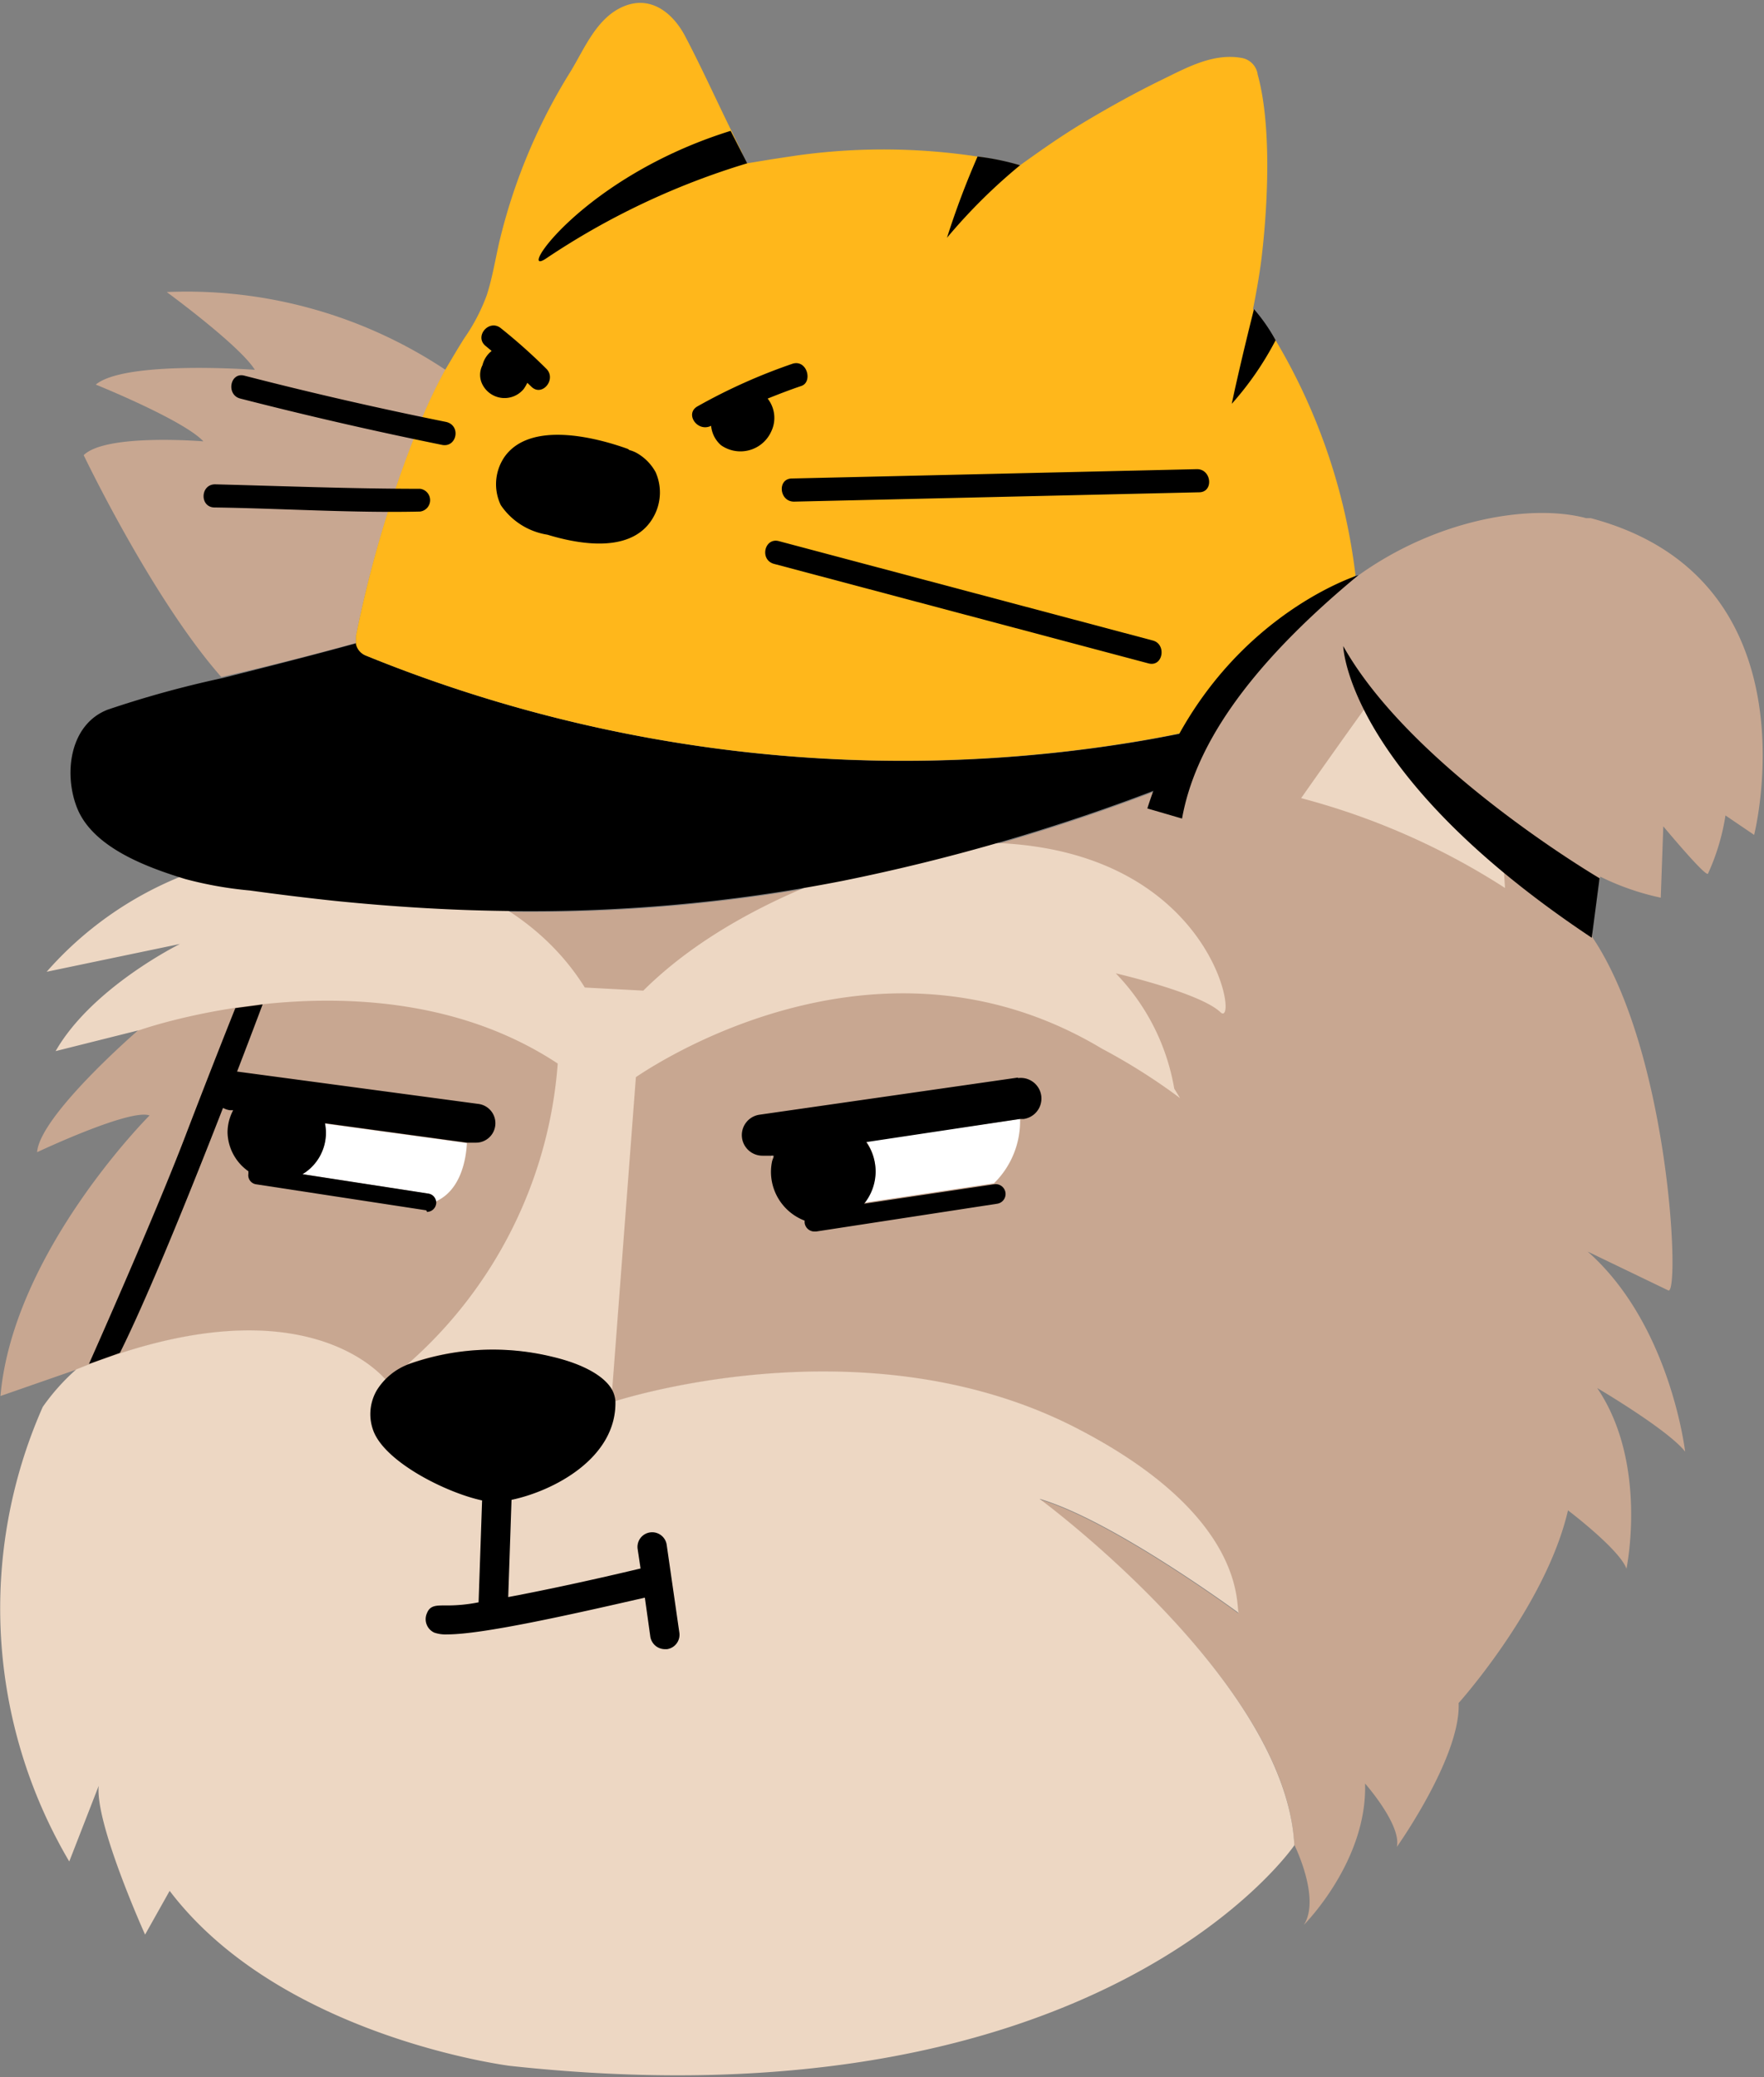 <svg xmlns="http://www.w3.org/2000/svg" width="423" height="498" viewBox="0 0 423 498">
    <rect x="0" y="0" width="423" height="498" fill="#808080" stroke="none"/>
    <g fill="none" fill-rule="evenodd">
        <path fill="#C8A791" d="M381.463 124.228h-1.121c-12.387-3.356-35.196-.326-54.967 13.984l-1.028.653a115.315 115.315 0 0 0-6.31 4.056c-2.057 1.445-4.067 2.983-5.936 4.661-1.87 1.678-2.524 2.33-3.786 3.496a128.132 128.132 0 0 0-14.35 15.616c-.981 1.259-1.963 2.517-2.85 3.776-.889 1.258-2.338 3.123-3.32 4.661-.98 1.539-1.916 2.89-2.757 4.242-2.945 4.662-4.674 8.111-5.422 9.323a470.233 470.233 0 0 1-77.495 22.702 388.398 388.398 0 0 1-81.469 7.178c-13.18 0-26.361-1.025-39.448-2.33a686.59 686.59 0 0 1-19.21-2.238l-2.057-.28-27.016 33.47s-23.37 20.23-24.025 29.04c0 0 22.295-10.534 26.97-8.81 0 0-32.719 32.63-35.757 67.265l18.089-6.293c56.088-22.748 74.784 3.17 74.784 3.17l53.751 4.662s59.454-19.858 110.401 5.78c42.394 21.35 38.982 43.491 39.823 44.796 0 0-30.241-22.281-47.769-27.362 0 0 59.36 43.584 61.137 82.74 0 0 6.45 12.866 2.337 19.3 0 0 15.237-15.197 14.676-33.89 0 0 8.787 9.93 7.619 15.197 0 0 15.377-21.63 14.816-34.495 0 0 20.94-23.307 26.222-46.195 0 0 12.34 9.323 14.022 13.984 0 0 5.282-25.172-7.011-43.305 0 0 16.967 9.976 21.08 15.243 0 0-3.506-30.44-23.37-47.966l19.35 9.323c2.851 1.072.327-57.103-18.229-84.7a43.057 43.057 0 0 1 1.917-14.496 61.621 61.621 0 0 0 14.49 5.034l.607-17.108s10.002 12.027 10.703 11.374a52.895 52.895 0 0 0 4.207-13.984l6.87 4.661s15.612-61.391-39.168-75.935zM85.363 154.155a3.487 3.487 0 0 1 0-.7 1.255 1.255 0 0 1 0-.42 2.65 2.65 0 0 1 0-.605 283.778 283.778 0 0 1 15.191-50.437 124.448 124.448 0 0 1 6.263-13.332A112.073 112.073 0 0 0 39.98 70.015s17.574 12.866 21.126 18.646c0 0-31.082-2.33-38.14 3.543 0 0 21.127 8.53 25.8 13.611 0 0-23.37-1.958-28.698 3.31 0 0 16.406 34.355 32.999 53.187a778.089 778.089 0 0 0 32.297-8.157z"/>
        <path fill="#EDD7C3" d="M249.282 359.352c17.527 5.081 47.768 27.363 47.768 27.363-.84-1.305 2.571-23.307-39.822-44.796-50.947-25.639-110.401-5.78-110.401-5.78l-53.751-4.662s-18.697-25.918-74.785-3.17a50.902 50.902 0 0 0-8.04 8.997 119.423 119.423 0 0 0 6.357 108.985l7.058-18.133c-.888 9.09 11.124 35.66 11.124 35.66l5.89-10.488c26.642 35.054 81.562 41.953 81.562 41.953 141.623 15.43 188.13-52.861 188.13-52.861-1.87-39.483-61.09-83.068-61.09-83.068z"/>
        <path fill="#EDD7C3" d="M226.286 202.354s-45.011 8.298-72.027 35.148l-14.022-.746c-22.296-35.707-74.785-32.257-74.785-32.257a85.42 85.42 0 0 0-54.265 28.481l31.97-6.666S22.124 236.663 13.337 252l20.285-5.081s57.257-20.23 100.118 8.064c-2.067 27.797-14.99 53.675-35.99 72.066a60.168 60.168 0 0 1 34.4-1.77c7.76 1.77 12.854 4.66 14.63 8.157l5.703-75.19c7.712-5.22 59.827-37.99 111.802-6.805a143.453 143.453 0 0 1 18.697 11.84l-1.403-2.284a52.344 52.344 0 0 0-14.022-27.643s20.239 4.661 25.1 9.323c4.86 4.661-2.15-45.17-66.371-40.322z"/>
        <path fill="#FFF" d="M209.926 280.667a12.286 12.286 0 0 1-2.757 7.691l31.176-4.661a20.854 20.854 0 0 0 6.263-15.43l-36.925 5.314a12.377 12.377 0 0 1 2.243 7.086zM185.06 276.844c-.02.404-.02.809 0 1.212 0-.42 0-.839.374-1.305l-.373.093z"/>
        <path fill="#000" d="M244.14 258.338l-61.977 8.904a4.944 4.944 0 0 0-4.264 5.245 4.95 4.95 0 0 0 4.965 4.59h2.664c0 .467-.28.886-.374 1.306a12.089 12.089 0 0 0-.28 2.61 12.54 12.54 0 0 0 8.086 11.654 2.464 2.464 0 0 0 0 .606 2.382 2.382 0 0 0 2.337 2.004h.374l43.468-6.666a2.361 2.361 0 0 0 1.963-2.703 2.366 2.366 0 0 0-2.71-1.958l-31.177 4.661a12.286 12.286 0 0 0 2.758-7.691 12.376 12.376 0 0 0-2.243-7.085l36.878-5.548h.888a4.95 4.95 0 0 0 4.183-5.617 4.959 4.959 0 0 0-5.632-4.172l.093-.14z"/>
        <path fill="#FFF" d="M78.119 271.577a11.6 11.6 0 0 1-5.61 9.929l30.195 4.661a2.194 2.194 0 0 1 1.823 1.865c6.03-2.704 7.245-10.209 7.432-13.984l-34.074-4.662c.144.722.222 1.455.234 2.191z"/>
        <path fill="#000" d="M102.377 290.55a2.242 2.242 0 0 0 2.197-1.865 1.488 1.488 0 0 0 0-.653 2.194 2.194 0 0 0-1.823-1.865l-30.194-4.661a11.6 11.6 0 0 0 5.608-9.929 12.228 12.228 0 0 0-.233-2.284l34.073 4.661h2.057a4.663 4.663 0 0 0 .748-9.276l-58.379-7.831a4.717 4.717 0 0 0-5.328 4.009 4.71 4.71 0 0 0 4.02 5.314h.794a11.35 11.35 0 0 0-1.355 5.314 11.692 11.692 0 0 0 5 9.323v.606a2.186 2.186 0 0 0 .388 1.636c.342.472.859.79 1.436.88l40.85 6.247.14.373zM81.017 216.059c13.087 1.305 26.268 2.144 39.448 2.33a388.398 388.398 0 0 0 81.469-7.178 470.233 470.233 0 0 0 77.495-22.701c.655-1.259 2.478-4.662 5.422-9.323.841-1.352 1.73-2.75 2.758-4.242-4.674.979-9.348 1.911-14.022 2.703a341.635 341.635 0 0 1-185.7-20.417 3.872 3.872 0 0 1-2.383-2.703v-.327c-10.657 2.937-21.36 5.64-32.064 8.344a248.25 248.25 0 0 0-27.624 7.599c-9.02 3.496-10.563 15.103-7.431 23.307 3.692 9.742 16.92 14.497 26.034 17.294a91.694 91.694 0 0 0 15.518 2.75l2.056.28c6.45.87 12.792 1.631 19.024 2.284z"/>
        <path fill="#FFB71B" d="M85.363 152.43a2.65 2.65 0 0 0 0 .606c-.023.139-.023.28 0 .42a3.487 3.487 0 0 0 0 .699v.326a3.872 3.872 0 0 0 2.384 2.704 341.635 341.635 0 0 0 185.7 20.417c4.674-.793 9.348-1.725 14.022-2.704.981-1.491 2.15-3.076 3.318-4.661 1.169-1.585 1.87-2.47 2.851-3.776a128.132 128.132 0 0 1 14.35-15.616c1.262-1.165 2.43-2.377 3.786-3.496a183.077 183.077 0 0 1 5.936-4.662c2.056-1.538 4.113-2.75 6.31-4.055l1.028-.653a143.453 143.453 0 0 0-19.164-56.403 86.992 86.992 0 0 0-5.422-7.459c.795-3.962 1.496-7.924 2.01-11.886 1.776-14.777 2.29-32.91-.888-44.378a4.666 4.666 0 0 0-3.599-3.915c-6.917-1.352-13.32 2.237-19.35 5.174-6.03 2.937-12.293 6.386-18.229 9.929s-10.657 6.899-15.798 10.581c-2.197-.512-4.394-1.118-6.59-1.491a149.967 149.967 0 0 0-47.021-.84l-5.89.886-5.936.98a14.201 14.201 0 0 1-1.355-2.798c-1.028-2.05-2.01-4.148-3.038-6.246-3.506-7.179-6.824-14.497-10.564-21.583-2.944-5.5-8.226-9.695-14.676-6.992-6.45 2.704-9.348 10.07-12.667 15.523a137.171 137.171 0 0 0-17.2 41.207c-.935 4.149-1.636 8.438-2.945 12.493a45.08 45.08 0 0 1-5.375 10.302c-1.636 2.564-3.132 5.174-4.674 7.738a124.448 124.448 0 0 0-6.263 13.332 283.775 283.775 0 0 0-15.05 50.297z"/>
        <path fill="#000" d="M57.646 95.56a972.088 972.088 0 0 0 48.33 11.094c3.552.746 4.674-4.661.981-5.5A930.133 930.133 0 0 1 58.581 90.06c-3.459-.886-4.393 4.661-.935 5.5zM51.57 121.664c15.892.233 33.186 1.352 49.171.98a2.753 2.753 0 0 0 2.4-2.728 2.753 2.753 0 0 0-2.4-2.727c-16.36 0-32.718-.652-49.17-1.072-3.6 0-3.74 5.64 0 5.547zM190.436 120.266l97.08-2.238c3.598 0 3.037-5.64-.562-5.547l-97.032 2.238c-3.6 0-3.085 5.593.514 5.547zM185.762 135.23l89.648 23.82c3.505.932 4.393-4.662.981-5.501l-89.648-23.82c-3.505-.886-4.674 4.661-.981 5.5zM157.203 113.18a11.763 11.763 0 0 0-4.674-4.661 7.397 7.397 0 0 0-1.589-.606l-.374-.28c-8.133-2.936-23.37-6.619-29.493 1.772a11.58 11.58 0 0 0-.982 11.7 16.597 16.597 0 0 0 11.171 7.085c7.946 2.424 20.893 4.662 25.66-4.661a11.951 11.951 0 0 0 .281-10.349zM190.155 87.17a136.243 136.243 0 0 0-22.903 10.255c-3.131 1.771 0 6.293 3.272 4.661a6.986 6.986 0 0 0 2.384 4.662 8.104 8.104 0 0 0 6.775 1.183 8.08 8.08 0 0 0 5.237-4.446 7.488 7.488 0 0 0-.841-7.925c2.664-1.072 5.328-2.098 8.086-3.03 2.758-.932 1.402-6.293-2.01-5.36zM120.045 78.639c-2.851-2.191-6.404 2.098-3.553 4.335l1.403 1.165a6.198 6.198 0 0 0-2.197 3.403 5.069 5.069 0 0 0 0 4.662 5.944 5.944 0 0 0 9.909 1.026c.315-.461.596-.944.841-1.446l.982.933c2.57 2.517 6.123-1.818 3.552-4.336a134.633 134.633 0 0 0-10.937-9.742zM300.696 74.117s-3.225 12.726-5.328 22.702a74.25 74.25 0 0 0 10.516-15.243 41.95 41.95 0 0 0-5.188-7.459zM227.08 57.01a133.174 133.174 0 0 1 17.528-17.388 61.796 61.796 0 0 0-10.19-2.097 199.081 199.081 0 0 0-7.338 19.485zM179.171 39.156a179.135 179.135 0 0 0-48.33 22.888c-7.15 4.662 8.741-19.578 44.357-30.672l3.973 7.784z"/>
        <path fill="#EDD7C3" d="M283.075 263.373v.42-.42zM312.007 191.353a170.178 170.178 0 0 1 48.89 21.536l-.934-13.984-31.877-30.16c-3.272 4.475-10.517 14.684-16.079 22.608z"/>
        <path fill="#000" d="M383.567 210.558s-45.058-26.43-61.464-55.657c0 0 .748 30.765 59.594 69.922M325.749 137.886s-36.458 11.234-50.62 55.938l8.32 2.424c2.945-16.455 14.583-35.427 42.3-58.362zM62.975 240.811s-22.108 59.201-34.214 83.534l-7.432 2.657s15.565-34.915 23.043-54.446c6.637-17.34 12.06-30.859 12.06-30.859l6.543-.886zM132.43 325.277a60.168 60.168 0 0 0-34.4 1.771 15.275 15.275 0 0 0-7.665 6.247 11.347 11.347 0 0 0-.701 10.069c3.131 7.411 17.48 14.543 25.94 16.361l-.84 24.426c-2.631.53-5.31.78-7.994.746-2.243 0-3.645 0-4.393 1.865a3.539 3.539 0 0 0 1.776 4.661 8.34 8.34 0 0 0 3.132.42c8.413 0 29.26-4.662 47.348-8.81l1.308 9.323a3.55 3.55 0 0 0 3.506 3.03h.514a3.498 3.498 0 0 0 2.945-3.963l-3.038-21.07a3.518 3.518 0 0 0-3.997-2.96 3.512 3.512 0 0 0-2.968 3.986l.701 4.661c-11.124 2.658-22.762 5.175-31.736 6.853l.794-23.307c10.19-2.145 25.24-10.07 24.913-23.634a6.885 6.885 0 0 0-.748-2.657c-1.776-3.31-6.87-6.247-14.396-8.018z"/>
    </g>
</svg>

